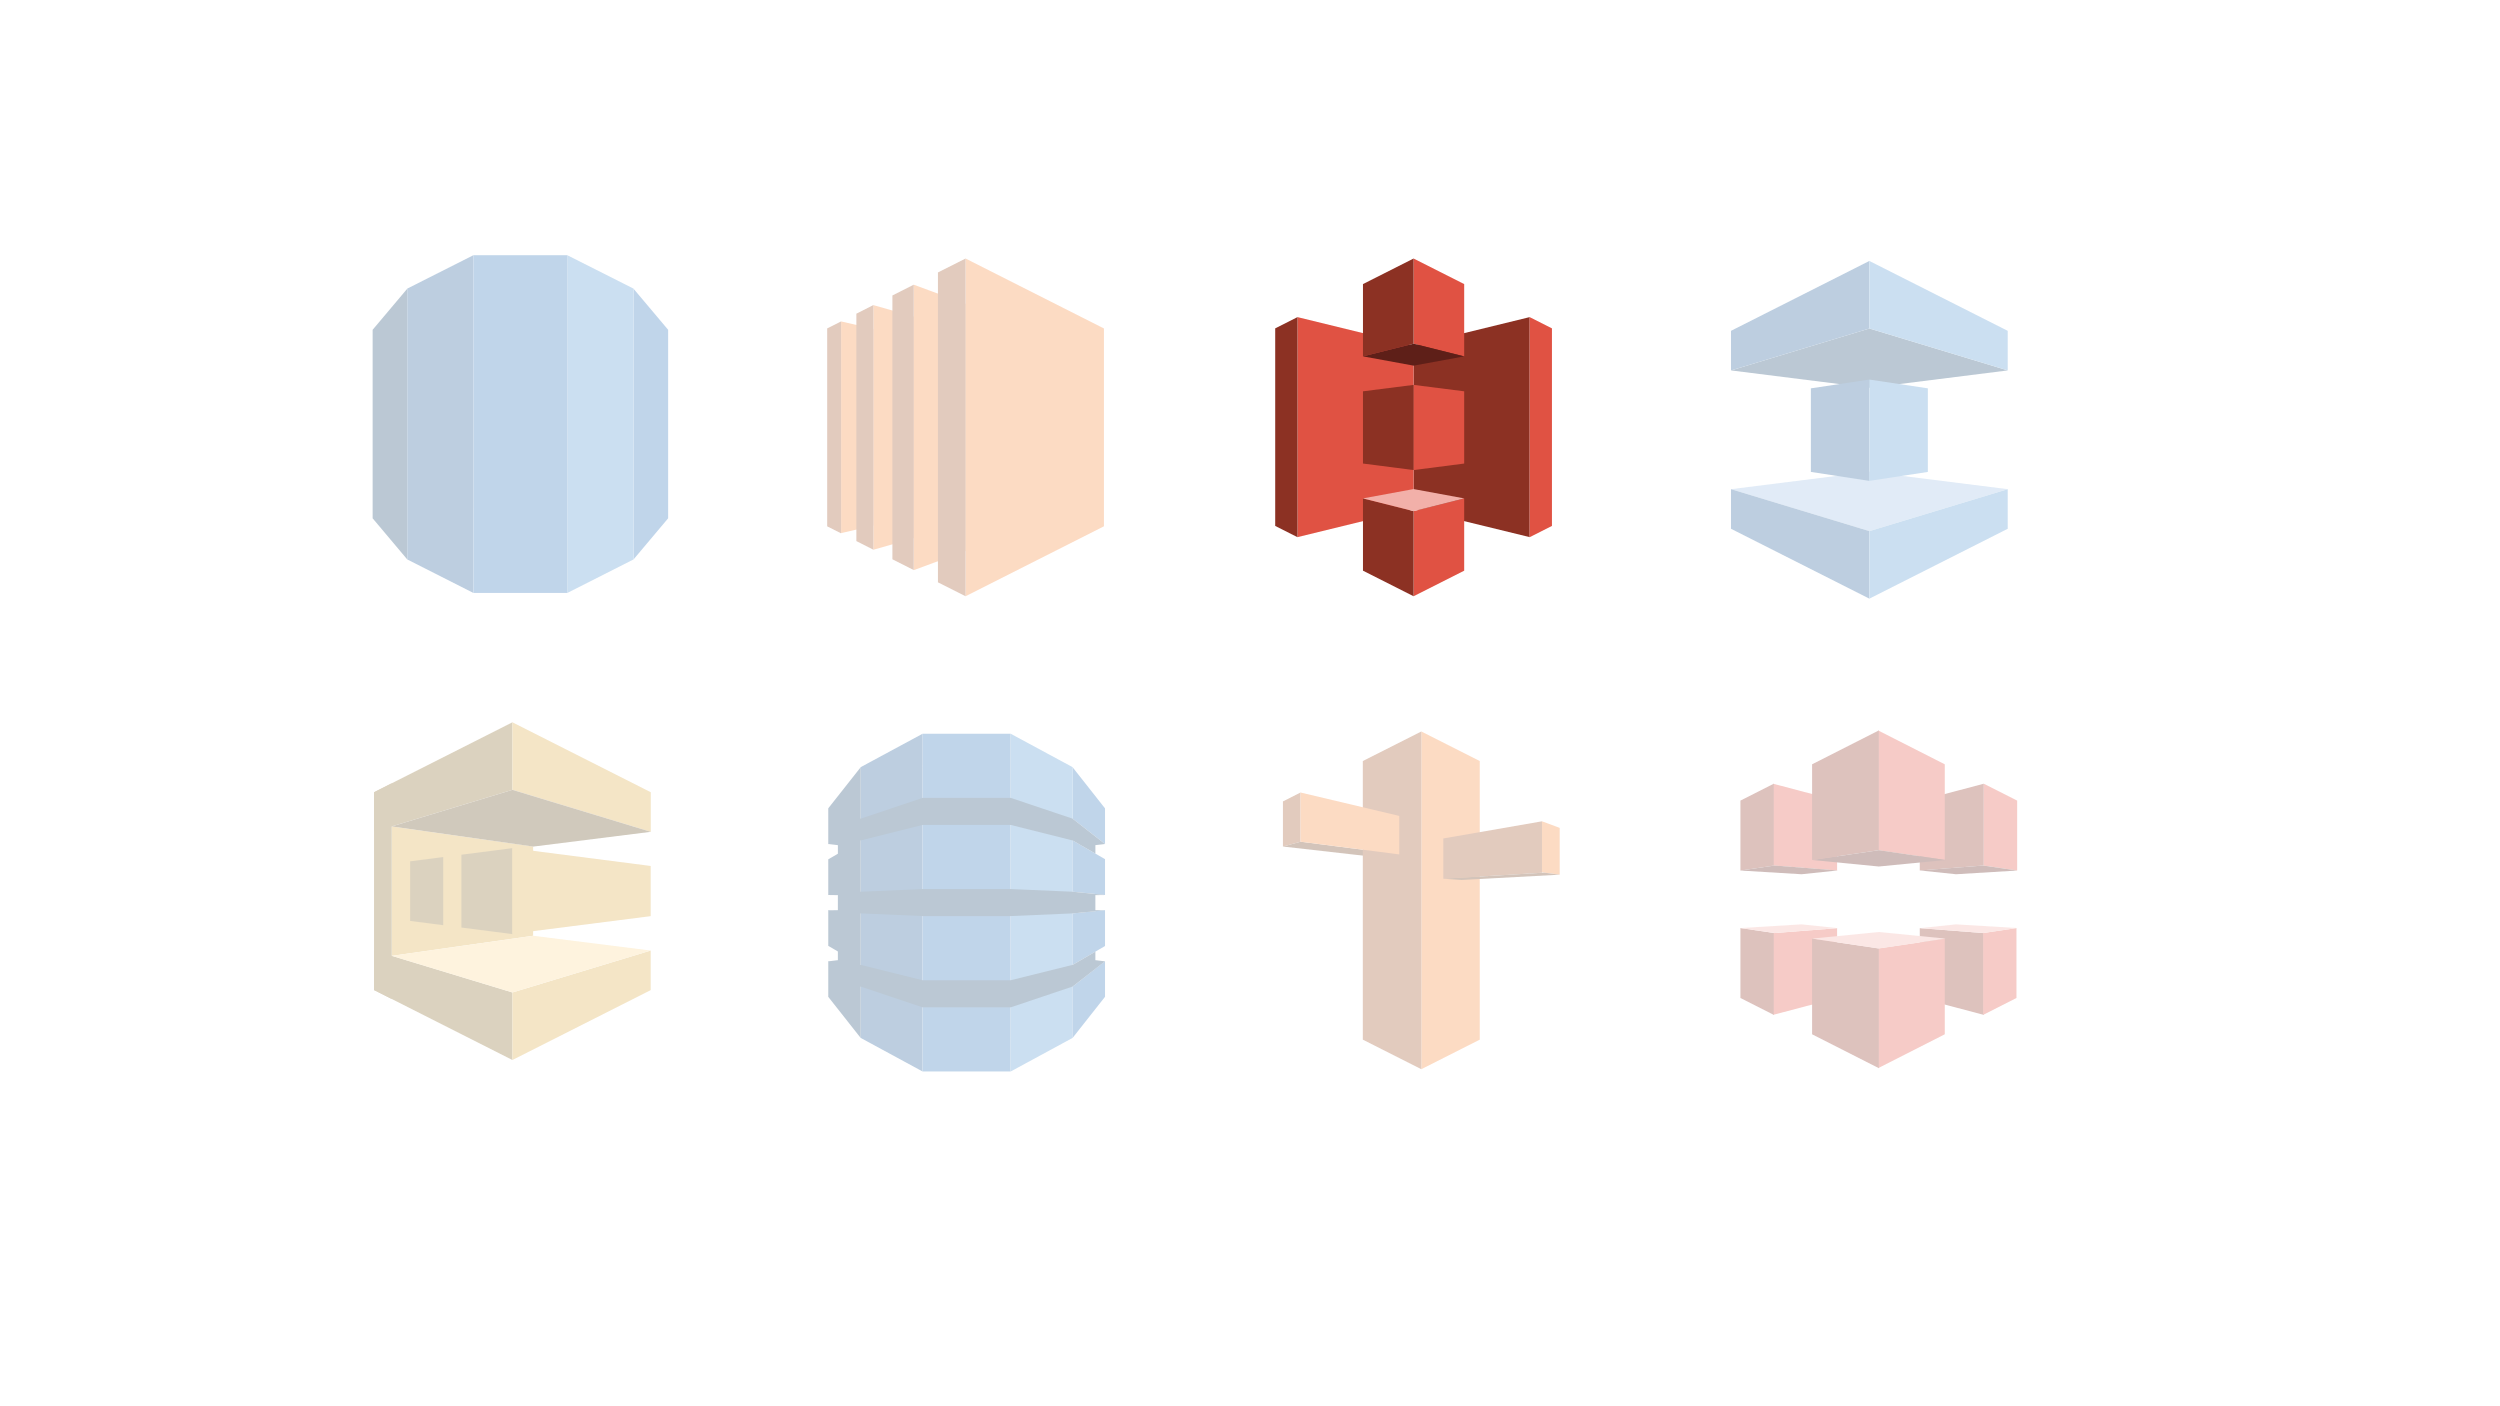 <?xml version="1.0" encoding="UTF-8" standalone="no"?>
<!-- Generator: Adobe Illustrator 13.0.0, SVG Export Plug-In . SVG Version: 6.00 Build 14948)  -->

<svg
   xmlns:dc="http://purl.org/dc/elements/1.1/"
   xmlns:cc="http://creativecommons.org/ns#"
   xmlns:rdf="http://www.w3.org/1999/02/22-rdf-syntax-ns#"
   xmlns:svg="http://www.w3.org/2000/svg"
   xmlns="http://www.w3.org/2000/svg"
   xmlns:sodipodi="http://sodipodi.sourceforge.net/DTD/sodipodi-0.dtd"
   xmlns:inkscape="http://www.inkscape.org/namespaces/inkscape"
   version="1.1"
   id="Layer_1"
   x="0px"
   y="0px"
   width="1280"
   height="720"
   viewBox="-68.5 -68.5 1280 720"
   enable-background="new -68.5 -68.5 397.5 673.5"
   xml:space="preserve"
   inkscape:version="0.91 r13725"
   sodipodi:docname="aws-s3.svg"><defs
     id="defs465" /><sodipodi:namedview
     pagecolor="#000000"
     bordercolor="#666666"
     borderopacity="1"
     objecttolerance="10"
     gridtolerance="10"
     guidetolerance="10"
     inkscape:pageopacity="0"
     inkscape:pageshadow="2"
     inkscape:window-width="1373"
     inkscape:window-height="892"
     id="namedview463"
     showgrid="false"
     inkscape:zoom="0.73828125"
     inkscape:cx="640"
     inkscape:cy="360"
     inkscape:window-x="160"
     inkscape:window-y="44"
     inkscape:window-maximized="0"
     inkscape:current-layer="Layer_1"
     showguides="true"
     inkscape:guide-bbox="true"><sodipodi:guide
       position="350.313,587.763"
       orientation="0,1"
       id="guide4967" /><sodipodi:guide
       position="353.244,350.313"
       orientation="0,1"
       id="guide4969" /><sodipodi:guide
       position="190.547,401.614"
       orientation="1,0"
       id="guide4971" /><sodipodi:guide
       position="422.134,381.093"
       orientation="1,0"
       id="guide4973" /><sodipodi:guide
       position="647.859,313.669"
       orientation="1,0"
       id="guide4975" /><sodipodi:guide
       position="888.241,238.916"
       orientation="1,0"
       id="guide4977" /></sodipodi:namedview><g
     id="g4859"
     transform="translate(-1.466,237.45)"
     style="opacity:0.3"><path
       style="opacity:1;fill:#d9a741"
       inkscape:connector-curvature="0"
       pointer-events="none"
       d="m 205.932,173.159 -72.407,10.279 0,-66.259 72.407,10.303 0,45.677 z"
       id="path5" /><path
       style="opacity:1;fill:#876929"
       inkscape:connector-curvature="0"
       pointer-events="none"
       d="m 124.472,119.916 70.846,-21.47 0,-34.582 -70.846,35.807 0,20.245 z"
       id="path7" /><path
       style="opacity:1;fill:#876929"
       inkscape:connector-curvature="0"
       pointer-events="none"
       d="m 124.52,180.7 70.798,21.494 0,34.582 -70.798,-35.807 0,-20.269 z"
       id="path9" /><path
       style="opacity:1;fill:#d9a741"
       inkscape:connector-curvature="0"
       pointer-events="none"
       d="m 266.163,119.94 -70.846,-21.494 0,-34.582 70.846,35.807 0,20.269 z"
       id="path11" /><path
       style="opacity:1;fill:#d9a741"
       inkscape:connector-curvature="0"
       pointer-events="none"
       d="m 266.115,180.724 -70.798,21.47 0,34.582 70.798,-35.783 0,-20.269 z"
       id="path13" /><path
       style="opacity:1;fill:#876929"
       inkscape:connector-curvature="0"
       pointer-events="none"
       d="m 133.525,205.532 -9.054,-4.563 0,-101.297 9.054,-4.587 0,110.447 z"
       id="path15" /><path
       style="opacity:1;fill:#876929"
       inkscape:connector-curvature="0"
       pointer-events="none"
       d="m 169.212,168.956 26.105,3.362 0,-44.02 -26.105,3.362 0,37.296 z"
       id="path17" /><path
       style="opacity:1;fill:#876929"
       inkscape:connector-curvature="0"
       pointer-events="none"
       d="m 142.964,165.57 16.931,2.185 0,-34.894 -16.931,2.185 0,30.524 z"
       id="path19" /><path
       style="opacity:1;fill:#624a1e"
       inkscape:connector-curvature="0"
       pointer-events="none"
       d="m 133.525,117.179 61.792,-18.732 70.846,21.494 -60.183,7.565 -72.455,-10.327 z"
       id="path21" /><path
       style="opacity:1;fill:#fad791"
       inkscape:connector-curvature="0"
       pointer-events="none"
       d="m 133.525,183.437 61.792,18.756 70.798,-21.47 -60.183,-7.565 -72.407,10.279 z"
       id="path23" /><path
       style="opacity:1;fill:#d9a741"
       inkscape:connector-curvature="0"
       pointer-events="none"
       d="m 266.115,163.12 -70.798,9.03 0,-43.852 70.798,9.126 0,25.697 z"
       id="path25" /></g><g
     id="g4872"
     style="opacity:0.3"><path
       style="fill:#f58536;opacity:1"
       inkscape:connector-curvature="0"
       pointer-events="none"
       d="m 378.675,200.632 -16.547,3.818 0,-108.382 16.547,3.818 0,100.745 z"
       id="path27" /><path
       style="fill:#f58536;opacity:1"
       inkscape:connector-curvature="0"
       pointer-events="none"
       d="m 399.329,207.045 -20.653,5.932 0,-125.265 20.653,5.908 0,113.425 z"
       id="path29" /><path
       style="fill:#f58536;opacity:1"
       inkscape:connector-curvature="0"
       pointer-events="none"
       d="m 425.866,213.601 -26.537,9.822 0,-146.158 26.537,9.798 0,126.537 z"
       id="path31" /><path
       style="fill:#f58536;opacity:1"
       inkscape:connector-curvature="0"
       pointer-events="none"
       d="m 496.711,200.969 -70.846,35.807 0,-172.911 70.846,35.807 0,101.297 z"
       id="path33" /><path
       style="fill:#9d5025;opacity:1"
       inkscape:connector-curvature="0"
       pointer-events="none"
       d="m 411.721,70.997 14.145,-7.133 0,172.911 -14.145,-7.133 0,-158.646 z"
       id="path35" /><path
       style="fill:#9d5025;opacity:1"
       inkscape:connector-curvature="0"
       pointer-events="none"
       d="m 388.402,82.789 10.927,-5.524 0,146.11 -10.927,-5.524 0,-135.063 z"
       id="path37" /><path
       style="fill:#9d5025;opacity:1"
       inkscape:connector-curvature="0"
       pointer-events="none"
       d="m 369.958,92.107 8.718,-4.419 0,125.265 -8.718,-4.419 0,-116.427 z"
       id="path39" /><path
       style="fill:#9d5025;opacity:1"
       inkscape:connector-curvature="0"
       pointer-events="none"
       d="m 362.129,96.069 -7.109,3.578 0,101.345 7.109,3.578 0,-108.502 z"
       id="path41" /></g><g
     id="g4882"
     transform="translate(-222.793,243.313)"
     style="opacity:0.3"><path
       style="opacity:1;fill:#2d72b8"
       inkscape:connector-curvature="0"
       pointer-events="none"
       d="m 703.556,107.428 16.499,12.896 0,-18.252 -16.595,-21.062 0,26.321 0.096,0.024 0,0.072 z"
       id="path43" /><path
       style="opacity:1;fill:#5294cf"
       inkscape:connector-curvature="0"
       pointer-events="none"
       d="m 671.784,236.776 31.674,-17.171 0,-138.641 -31.696,-17.099 0.022,172.911 z"
       id="path45" /><path
       style="opacity:1;fill:#205b98"
       inkscape:connector-curvature="0"
       pointer-events="none"
       d="m 626.635,236.776 -31.674,-17.171 0,-138.641 31.696,-17.099 -0.022,172.911 z"
       id="path47" /><rect
       style="opacity:1;fill:#2d72b8"
       x="626.656"
       y="63.864"
       pointer-events="none"
       width="45.055"
       height="172.911"
       id="rect49" /><path
       style="opacity:1;fill:#2d72b8"
       inkscape:connector-curvature="0"
       pointer-events="none"
       d="m 703.46,193.308 0,26.297 16.595,-21.038 0,-18.252 -16.499,12.944 -0.096,0.048 z"
       id="path51" /><path
       style="opacity:1;fill:#2d72b8"
       inkscape:connector-curvature="0"
       pointer-events="none"
       d="m 703.46,182.189 0.096,-0.024 16.499,-9.606 0,-18.372 -16.595,1.657 0,26.345 z"
       id="path53" /><path
       style="opacity:1;fill:#2d72b8"
       inkscape:connector-curvature="0"
       pointer-events="none"
       d="m 703.556,118.524 -0.096,-0.024 0,26.249 16.595,1.681 0,-18.348 -16.499,-9.558 z"
       id="path55" /><path
       style="opacity:1;fill:#1a476f"
       inkscape:connector-curvature="0"
       pointer-events="none"
       d="m 720.055,146.43 -16.595,-1.681 -31.698,-1.369 -22.553,0 -22.553,0 -31.698,1.369 0,-26.177 -0.024,0 0.024,-0.072 31.698,-7.949 22.553,0 22.553,0 31.698,7.949 11.672,6.724 0,-4.323 4.923,-0.576 -16.595,-12.992 -31.698,-10.639 -22.553,0 -22.553,0 -31.698,10.639 0,-26.321 -16.595,21.038 0,18.396 0.146,-0.12 4.777,0.576 0,4.395 -4.923,2.858 0,18.3 0.146,-0.024 4.777,0.072 0,7.685 -4.131,0.072 -0.793,-0.096 0,18.3 4.923,2.882 0,4.443 -4.731,0.576 -0.192,-0.168 0,18.372 16.595,21.038 0,-26.297 31.698,10.639 22.553,0 22.553,0 31.794,-10.687 16.499,-12.872 -4.923,-0.6 0,-4.371 -11.575,6.748 -31.794,7.901 0,0.024 -22.553,0 -22.553,0 0,-0.024 -31.794,-7.901 -0.072,-0.12 0.168,0.096 0,-26.297 31.698,1.369 0,0.024 22.553,0 22.553,0 0,-0.024 31.698,-1.369 16.595,-1.585 -4.923,-0.072 0,-7.685 4.923,-0.072 z"
       id="path57" /></g><g
     id="g4906"
     transform="translate(693.297,-238.916)"
     style="opacity:0.3"><path
       style="opacity:1;fill:#99bce3"
       inkscape:connector-curvature="0"
       pointer-events="none"
       d="m 266.163,420.878 -70.846,-8.91 -70.846,8.91 70.846,21.467 70.846,-21.467 z"
       id="path59" /><path
       style="opacity:1;fill:#1a476f"
       inkscape:connector-curvature="0"
       pointer-events="none"
       d="m 266.163,360.071 -70.846,8.91 -70.846,-8.91 70.846,-21.467 70.846,21.467 z"
       id="path61" /><path
       style="opacity:1;fill:#205b98"
       inkscape:connector-curvature="0"
       pointer-events="none"
       d="m 195.317,304.019 -70.846,35.783 0,20.267 70.846,-21.467 0,-34.582 z"
       id="path63" /><path
       style="opacity:1;fill:#205b98"
       inkscape:connector-curvature="0"
       pointer-events="none"
       d="m 195.317,442.348 -70.846,-21.47 0,20.267 70.846,35.785 0,-34.582 z"
       id="path65" /><path
       style="opacity:1;fill:#205b98"
       inkscape:connector-curvature="0"
       pointer-events="none"
       d="m 195.317,416.63 -29.947,-4.587 0,-42.796 29.947,-4.491 0,51.873 z"
       id="path67" /><path
       style="opacity:1;fill:#5294cf"
       inkscape:connector-curvature="0"
       pointer-events="none"
       d="m 195.317,304.019 70.846,35.783 0,20.267 -70.846,-21.467 0,-34.582 z"
       id="path69" /><path
       style="opacity:1;fill:#5294cf"
       inkscape:connector-curvature="0"
       pointer-events="none"
       d="m 195.317,442.348 70.846,-21.47 0,20.267 -70.846,35.785 0,-34.582 z"
       id="path71" /><path
       style="opacity:1;fill:#5294cf"
       inkscape:connector-curvature="0"
       pointer-events="none"
       d="m 195.317,416.63 29.947,-4.587 0,-42.796 -29.947,-4.491 0,51.873 z"
       id="path73" /></g><g
     id="g4960"
     transform="translate(-696.228,-241.848)"
     style="opacity:0.3"><path
       style="opacity:1;fill:#1a476f"
       inkscape:connector-curvature="0"
       pointer-events="none"
       d="m 818.518,438.722 17.723,21.062 0,-138.615 -17.723,21.035 0,96.518 z"
       id="path75" /><path
       style="opacity:1;fill:#205b98"
       inkscape:connector-curvature="0"
       pointer-events="none"
       d="m 836.242,459.781 33.838,17.149 0.024,-172.911 -33.862,17.099 0,138.663 z"
       id="path77" /><path
       style="opacity:1;fill:#2d72b8"
       inkscape:connector-curvature="0"
       pointer-events="none"
       d="m 969.816,342.204 -17.723,-21.038 0,138.615 17.723,-21.062 0,-96.516 z"
       id="path79" /><path
       style="opacity:1;fill:#5294cf"
       inkscape:connector-curvature="0"
       pointer-events="none"
       d="m 918.233,476.93 33.862,-17.149 0,-138.663 -33.888,-17.099 0.026,172.911 z"
       id="path81" /><rect
       style="opacity:1;fill:#2d72b8"
       x="870.101"
       y="304.019"
       pointer-events="none"
       width="48.129"
       height="172.911"
       id="rect83" /></g><g
     id="g4950"
     transform="translate(10,2)"
     style="opacity:0.3"><path
       style="opacity:1;fill:#9d5025"
       inkscape:connector-curvature="0"
       pointer-events="none"
       d="m 578.364,339.826 9.006,-4.563 0,25.192 -9.006,2.474 0,-23.103 z"
       id="path95" /><path
       style="opacity:1;fill:#6b3a19"
       inkscape:connector-curvature="0"
       pointer-events="none"
       d="m 637.922,366.963 -10.519,1.537 -49.04,-5.572 9.006,-2.474 50.553,6.508 z"
       id="path97" /><path
       style="opacity:1;fill:#f58536"
       inkscape:connector-curvature="0"
       pointer-events="none"
       d="m 679.133,461.801 -29.923,15.13 0,-172.911 29.923,15.13 0,142.652 z"
       id="path85" /><path
       style="opacity:1;fill:#9d5025"
       inkscape:connector-curvature="0"
       pointer-events="none"
       d="m 619.262,461.801 29.947,15.13 0,-172.911 -29.947,15.13 0,142.652 z"
       id="path87" /><path
       style="opacity:1;fill:#f58536"
       inkscape:connector-curvature="0"
       pointer-events="none"
       d="m 637.922,366.963 -50.553,-6.508 0,-25.192 50.553,11.984 0,19.717 z"
       id="path89" /><path
       style="opacity:1;fill:#9d5025"
       inkscape:connector-curvature="0"
       pointer-events="none"
       d="m 711.001,350.009 -50.531,8.79 0,20.605 50.531,-3.052 0,-26.343 z"
       id="path91" /><path
       style="opacity:1;fill:#f58536"
       inkscape:connector-curvature="0"
       pointer-events="none"
       d="m 720.055,377.338 -9.054,-1.201 0,-26.129 9.054,3.36 0,23.97 z"
       id="path93" /><path
       style="opacity:1;fill:#6b3a19"
       inkscape:connector-curvature="0"
       pointer-events="none"
       d="m 720.055,377.338 -50.192,2.714 -9.39,-0.648 51.564,-3.124 8.019,1.059 z"
       id="path99" /></g><g
     id="g4916"
     transform="translate(467.572,1.466)"
     style="opacity:0.3"><path
       style="opacity:1;fill:#8c3123"
       inkscape:connector-curvature="0"
       pointer-events="none"
       d="m 446.855,375.705 32.781,-2.546 0,-41.861 -32.781,8.648 0,35.759 z"
       id="path101" /><path
       style="opacity:1;fill:#e05243"
       inkscape:connector-curvature="0"
       pointer-events="none"
       d="m 459.655,370.35 -34.126,-5.019 0,-61.311 34.126,17.339 0,48.992 z"
       id="path103" /><path
       style="opacity:1;fill:#e05243"
       inkscape:connector-curvature="0"
       pointer-events="none"
       d="m 496.711,375.753 -17.075,-2.522 0,-41.933 17.075,8.648 0,35.807 z"
       id="path105" /><path
       style="opacity:1;fill:#5e1f18"
       inkscape:connector-curvature="0"
       pointer-events="none"
       d="m 446.855,375.705 32.421,-2.522 17.435,2.57 -31.316,1.897 -18.54,-1.945 z"
       id="path107" /><path
       style="opacity:1;fill:#8c3123"
       inkscape:connector-curvature="0"
       pointer-events="none"
       d="m 446.855,405.244 32.781,2.546 0,41.861 -32.781,-8.648 0,-35.759 z"
       id="path109" /><path
       style="opacity:1;fill:#e05243"
       inkscape:connector-curvature="0"
       pointer-events="none"
       d="m 459.655,410.6 -34.126,5.019 0,61.311 34.126,-17.339 0,-48.992 z"
       id="path111" /><path
       style="opacity:1;fill:#e05243"
       inkscape:connector-curvature="0"
       pointer-events="none"
       d="m 496.351,405.196 -17.027,2.522 0,41.933 17.027,-8.648 0,-35.807 z"
       id="path113" /><path
       style="opacity:1;fill:#f2b0a9"
       inkscape:connector-curvature="0"
       pointer-events="none"
       d="m 446.855,405.244 32.421,2.522 17.435,-2.57 -31.316,-1.897 -18.54,1.945 z"
       id="path115" /><path
       style="opacity:1;fill:#e05243"
       inkscape:connector-curvature="0"
       pointer-events="none"
       d="m 404.516,375.705 -32.757,-2.546 0,-41.861 32.757,8.648 0,35.759 z"
       id="path117" /><path
       style="opacity:1;fill:#8c3123"
       inkscape:connector-curvature="0"
       pointer-events="none"
       d="m 391.716,370.35 34.15,-5.019 0,-61.311 -34.15,17.339 0,48.992 z"
       id="path119" /><path
       style="opacity:1;fill:#8c3123"
       inkscape:connector-curvature="0"
       pointer-events="none"
       d="m 355.02,375.753 17.075,-2.522 0,-41.933 -17.075,8.648 0,35.807 z"
       id="path121" /><path
       style="opacity:1;fill:#5e1f18"
       inkscape:connector-curvature="0"
       pointer-events="none"
       d="m 404.852,375.705 -32.421,-2.522 -17.411,2.57 31.292,1.897 18.54,-1.945 z"
       id="path123" /><path
       style="opacity:1;fill:#e05243"
       inkscape:connector-curvature="0"
       pointer-events="none"
       d="m 404.516,405.244 -32.757,2.546 0,41.861 32.757,-8.648 0,-35.759 z"
       id="path125" /><path
       style="opacity:1;fill:#8c3123"
       inkscape:connector-curvature="0"
       pointer-events="none"
       d="m 391.716,410.6 34.15,5.019 0,61.311 -34.15,-17.339 0,-48.992 z"
       id="path127" /><path
       style="opacity:1;fill:#8c3123"
       inkscape:connector-curvature="0"
       pointer-events="none"
       d="m 355.02,405.196 17.075,2.522 0,41.933 -17.075,-8.648 0,-35.807 z"
       id="path129" /><path
       style="opacity:1;fill:#f2b0a9"
       inkscape:connector-curvature="0"
       pointer-events="none"
       d="m 404.852,405.244 -32.421,2.522 -17.411,-2.57 31.292,-1.897 18.54,1.945 z"
       id="path131" /><path
       style="opacity:1;fill:#f2b0a9"
       inkscape:connector-curvature="0"
       pointer-events="none"
       d="m 460.016,410.6 -34.15,-3.386 -34.15,3.386 34.15,5.091 34.15,-5.091 z"
       id="path133" /><path
       style="opacity:1;fill:#5e1f18"
       inkscape:connector-curvature="0"
       pointer-events="none"
       d="m 460.016,370.35 -34.15,3.338 -34.15,-3.338 34.15,-5.019 34.15,5.019 z"
       id="path135" /></g><g
     id="g4892"
     transform="translate(-238.916,0)"
     style="opacity:1"><path
       style="opacity:1;fill:#8c3123"
       inkscape:connector-curvature="0"
       pointer-events="none"
       d="m 894.167,191.987 59.438,14.529 0,-112.657 -59.438,14.529 0,83.598 z"
       id="path137" /><path
       style="opacity:1;fill:#e05243"
       inkscape:connector-curvature="0"
       pointer-events="none"
       d="m 953.605,93.86 11.407,5.764 0,101.153 -11.407,5.764 0,-112.681 z"
       id="path139" /><path
       style="opacity:1;fill:#e05243"
       inkscape:connector-curvature="0"
       pointer-events="none"
       d="m 920.08,113.961 -25.913,-6.484 0,-43.612 25.913,13.088 0,37.008 z"
       id="path141" /><path
       style="opacity:1;fill:#e05243"
       inkscape:connector-curvature="0"
       pointer-events="none"
       d="m 894.167,236.776 25.913,-13.088 0,-36.984 -25.913,6.46 0,43.612 z"
       id="path143" /><path
       style="opacity:1;fill:#e05243"
       inkscape:connector-curvature="0"
       pointer-events="none"
       d="m 920.08,168.836 -25.913,3.338 0,-43.612 25.913,3.29 0,36.984 z"
       id="path145" /><path
       style="opacity:1;fill:#e05243"
       inkscape:connector-curvature="0"
       pointer-events="none"
       d="m 894.167,191.987 -59.438,14.529 0,-112.657 59.438,14.529 0,83.598 z"
       id="path147" /><path
       style="opacity:1;fill:#8c3123"
       inkscape:connector-curvature="0"
       pointer-events="none"
       d="m 834.729,93.86 -11.407,5.764 0,101.153 11.407,5.764 0,-112.681 z"
       id="path149" /><path
       style="opacity:1;fill:#8c3123"
       inkscape:connector-curvature="0"
       pointer-events="none"
       d="m 868.254,113.961 25.913,-6.484 0,-43.612 -25.913,13.088 0,37.008 z"
       id="path151" /><path
       style="opacity:1;fill:#8c3123"
       inkscape:connector-curvature="0"
       pointer-events="none"
       d="m 894.167,236.776 -25.913,-13.088 0,-36.984 25.913,6.46 0,43.612 z"
       id="path153" /><path
       style="opacity:1;fill:#8c3123"
       inkscape:connector-curvature="0"
       pointer-events="none"
       d="m 868.254,168.836 25.913,3.338 0,-43.612 -25.913,3.29 0,36.984 z"
       id="path155" /><path
       style="opacity:1;fill:#5e1f18"
       inkscape:connector-curvature="0"
       pointer-events="none"
       d="m 920.08,113.961 -25.913,4.755 -25.913,-4.755 25.913,-6.484 25.913,6.484 z"
       id="path157" /><path
       style="opacity:1;fill:#f2b0a9"
       inkscape:connector-curvature="0"
       pointer-events="none"
       d="m 920.08,186.679 -25.913,-4.779 -25.913,4.779 25.913,6.532 25.913,-6.532 z"
       id="path159" /></g></svg>